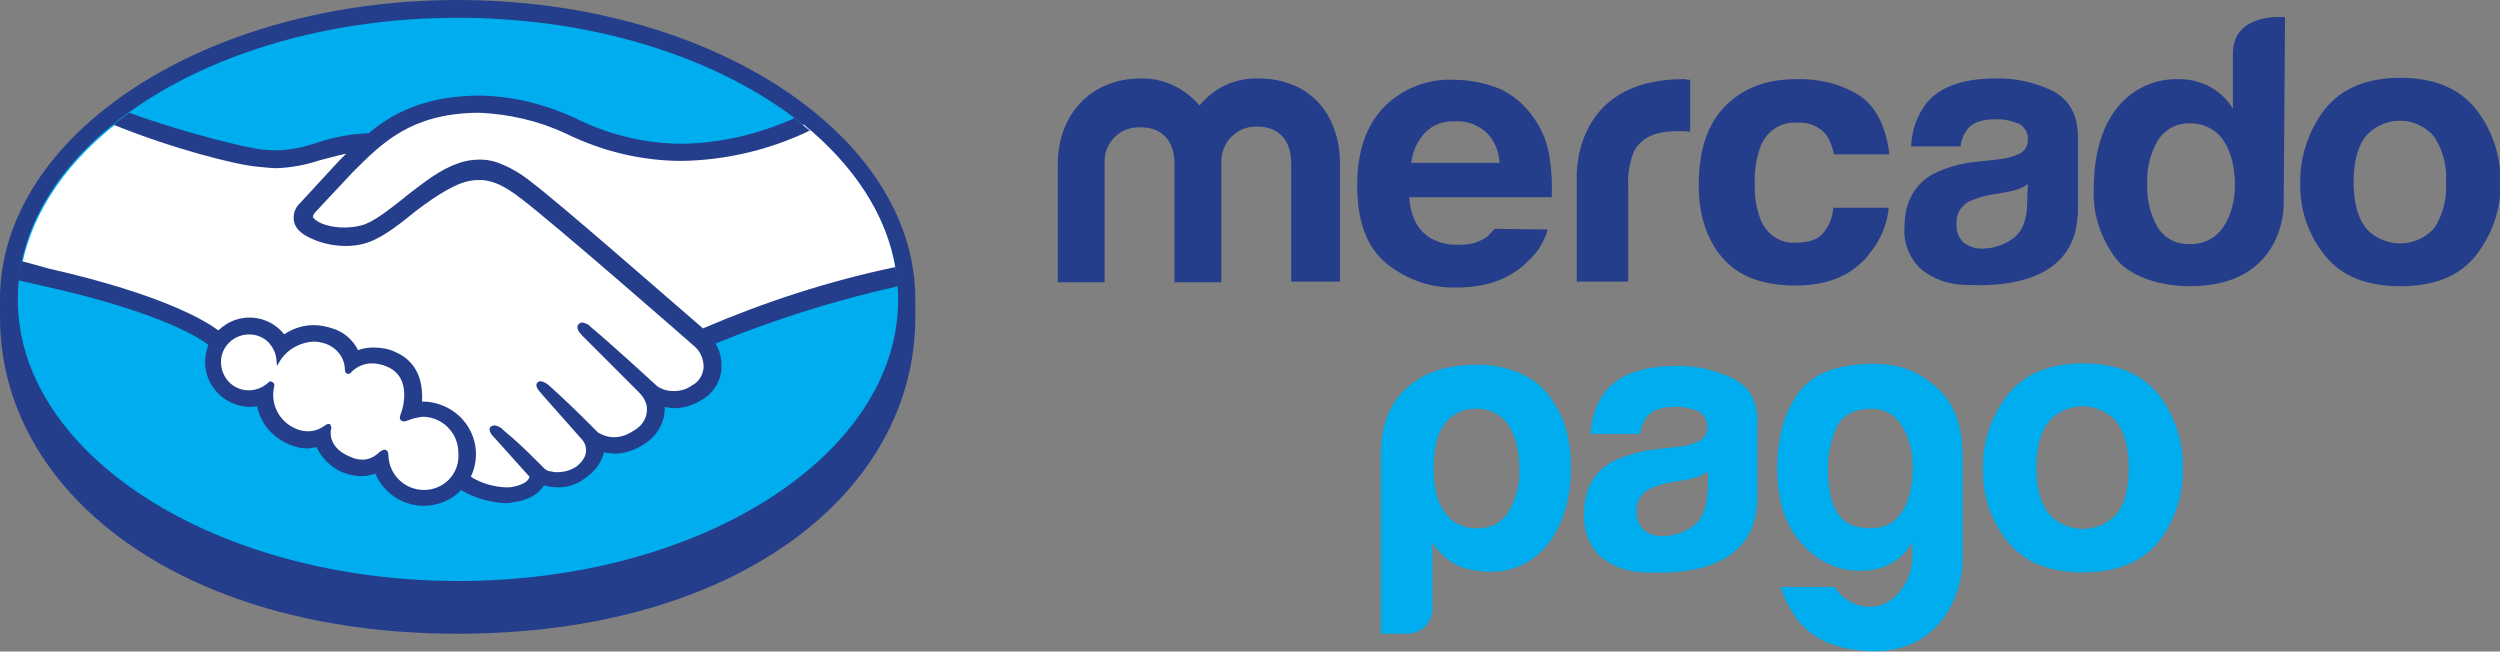 <?xml version="1.0" encoding="utf-8"?>
<!-- Generator: Adobe Illustrator 22.0.0, SVG Export Plug-In . SVG Version: 6.00 Build 0)  -->
<svg version="1.1" id="Layer_1" xmlns="http://www.w3.org/2000/svg" xmlns:xlink="http://www.w3.org/1999/xlink" x="0px" y="0px"
	 viewBox="0 0 379.1 98.8" style="enable-background:new 0 0 379.1 98.8;" xml:space="preserve">
<rect x="0" y="0" width="379.1" height="98.8" fill="#808080" stroke="none"/>
<style type="text/css">
	.st0{fill:#253E8B;}
	.st1{fill:#00AEEF;}
	.st2{fill:#FFFFFF;}
</style>
<title>mp-logo</title>
<path class="st0" d="M138.8,45.4c0-25-31.1-45.4-69.4-45.4S0,20.4,0,45.4c0,0.7,0,2.4,0,2.7c0,26.5,27.2,48,69.4,48
	c42.5,0,69.4-21.5,69.4-48V45.4"/>
<path class="st1" d="M136.2,45.4c0,23.6-29.9,42.7-66.7,42.7S2.7,69,2.7,45.4S32.6,2.7,69.4,2.7S136.2,21.8,136.2,45.4"/>
<path class="st2" d="M47.3,31.9c0,0.1-0.7,0.8-0.3,1.3c1.1,1.3,4.3,2.1,7.6,1.4c2-0.4,4.5-2.4,6.9-4.4c2.6-2.1,5.2-4.2,7.9-5
	c1.8-0.7,3.9-0.7,5.8-0.1c1.9,0.7,3.7,1.7,5.2,3c4.6,3.4,22.9,19.5,26.1,22.2c9.5-4.1,19.3-7.3,29.3-9.5
	c-1.3-8.2-6.4-15.8-13.9-21.9c-10.6,4.4-23.5,6.8-36.2,0.6c-0.1,0-6.9-3.3-13.7-3.1c-10.1,0.2-14.4,4.5-19,9.1L47.3,31.9"/>
<path class="st2" d="M105.7,52.1c-0.2-0.2-21.6-18.9-26.4-22.5c-2.8-2.1-4.4-2.6-6-2.8c-1-0.1-1.9,0-2.8,0.3
	c-2.3,0.6-5.2,2.6-7.8,4.7s-5.3,4.2-7.6,4.7c-2.9,0.6-5.8,0.1-8.4-1.3c-0.6-0.4-1.1-0.9-1.4-1.5c-0.4-1-0.1-2.1,0.7-2.8l5.9-6.4
	l2.1-2c-1.8,0.3-3.6,0.7-5.4,1.2c-2,0.7-4.1,1.1-6.3,1.2c-2.1-0.2-4.3-0.6-6.4-1c-5.8-1.5-11.5-3.6-17-6.1
	C10.5,24,4.9,31.9,3.3,40.4c1.2,0.3,3.2,0.9,4,1.1c19,4.2,24.9,8.6,26,9.5c2.3-2.6,6.3-2.8,8.9-0.5c0.4,0.3,0.7,0.7,1,1.1
	c1.3-1,2.9-1.6,4.5-1.6c0.9,0,1.8,0.2,2.7,0.5c1.7,0.6,3,1.8,3.7,3.4c0.8-0.4,1.7-0.6,2.6-0.6c1.1,0,2.2,0.2,3.2,0.7
	c3.5,1.5,4,4.9,3.7,7.5c0.2,0,0.5,0,0.8,0c4.2,0,7.5,3.4,7.5,7.5c0,1.2-0.3,2.5-0.9,3.6c1.1,0.6,4,2.1,6.5,1.8
	c2-0.2,2.8-0.9,3.1-1.3s0.4-0.6,0.2-0.8l-5.4-6c0,0-0.9-0.8-0.6-1.2s0.8,0.2,1.2,0.5c2.7,2.3,6.1,5.7,6.1,5.7s0.3,0.5,1.5,0.7
	c1.5,0.3,3-0.1,4.2-1c0.3-0.3,0.7-0.6,0.9-1c0,0,0,0-0.1,0c0.8-1.1,0.7-2.5-0.2-3.5l-6.3-7c0,0-0.9-0.8-0.6-1.2s0.8,0.1,1.2,0.5
	c2,1.7,4.8,4.5,7.5,7.1c0.5,0.4,2.9,1.8,6-0.2c1.4-0.8,2.3-2.3,2.2-3.9c-0.2-1-0.6-1.8-1.3-2.5l-8.5-8.6c0,0-0.9-0.8-0.6-1.2
	s0.8,0.2,1.2,0.5c2.7,2.3,10.1,9,10.1,9c1.8,1.1,4.1,1.1,5.8-0.1c1.1-0.6,1.8-1.8,1.9-3.1C107.2,54.2,106.7,53,105.7,52.1"/>
<path class="st2" d="M64.3,63c-1.3,0-2.8,0.8-3,0.7s0.1-0.6,0.2-0.9s1.9-5.5-2.4-7.4c-3.2-1.4-5.2,0.2-5.9,0.9
	c-0.2,0.2-0.3,0.2-0.3-0.1c-0.1-2-1.4-3.8-3.3-4.4C46.9,51,44,52,42.4,54.4c-0.4-2.5-2.7-4.3-5.2-3.9c-2.5,0.4-4.3,2.7-3.9,5.2
	c0.4,2.5,2.7,4.3,5.2,3.9c1-0.1,1.8-0.6,2.5-1.2c0,0.1,0,0.1,0,0.2c-0.6,3,1,5.9,3.8,7c1.5,0.6,3.2,0.3,4.5-0.7
	c0.4-0.3,0.4-0.2,0.4,0.2c-0.2,1.1,0,3.4,3.3,4.7c1.6,0.8,3.6,0.4,4.9-0.9c0.4-0.4,0.5-0.3,0.5,0.3c0.1,3.2,2.9,5.7,6.1,5.6
	s5.7-2.9,5.6-6.1C70,65.5,67.4,63,64.3,63"/>
<path class="st0" d="M64.3,74.3c-2.9,0-5.3-2.3-5.4-5.2c0-0.2,0-0.9-0.6-0.9c-0.3,0-0.5,0.2-0.7,0.3c-0.7,0.7-1.6,1.2-2.6,1.2
	c-0.6,0-1.2-0.1-1.8-0.4c-3.1-1.2-3.2-3.4-3-4.2c0.1-0.2,0-0.5-0.1-0.7L50,64.3h-0.2c-0.2,0-0.4,0.1-0.5,0.2
	c-0.8,0.6-1.7,0.9-2.6,0.9c-0.5,0-1.1-0.1-1.6-0.3c-2.7-1-4.2-3.8-3.5-6.6c0-0.2,0-0.4-0.2-0.5L41,57.8L40.7,58
	c-1.7,1.6-4.4,1.6-6-0.1c-1.6-1.7-1.6-4.4,0.1-6c1.7-1.6,4.4-1.6,6,0.1c0.6,0.7,1,1.5,1.1,2.4l0.1,1.1l0.6-1c1.1-1.6,3-2.6,4.9-2.7
	c0.6,0,1.2,0.1,1.8,0.3c1.8,0.6,3,2.2,3,4c0,0.5,0.4,0.6,0.5,0.6c0.2,0,0.4-0.1,0.5-0.3c0.8-0.8,1.9-1.3,3.1-1.3
	c0.8,0,1.6,0.2,2.3,0.5c4,1.7,2.2,6.8,2.2,6.8c-0.3,0.8-0.4,1.2,0,1.4l0.2,0.1h0.1c0.3,0,0.5-0.1,0.8-0.2c0.7-0.3,1.4-0.4,2.1-0.5
	l0,0c3,0,5.4,2.5,5.4,5.4C69.8,71.8,67.3,74.3,64.3,74.3L64.3,74.3z M106.6,49.8c-6.6-5.7-21.8-19-25.9-22.1
	c-1.6-1.3-3.4-2.4-5.4-3.1c-0.9-0.3-1.7-0.4-2.6-0.4c-1.1,0-2.3,0.2-3.3,0.6c-2.7,0.9-5.3,3-7.9,5l-0.1,0.1
	c-2.4,1.9-4.9,3.9-6.7,4.3c-0.8,0.2-1.7,0.3-2.5,0.3c-2.1,0-4-0.6-4.7-1.5c-0.1-0.2,0-0.4,0.2-0.7l0,0l5.8-6.2
	c4.5-4.5,8.8-8.8,18.7-9h0.5c4.5,0.2,8.9,1.2,13,3.1c5.5,2.7,11.5,4.2,17.7,4.2c6.7-0.1,13.4-1.7,19.4-4.6c-0.8-0.6-1.5-1.2-2.3-1.9
	c-5.3,2.4-11.1,3.8-17,3.9c-5.7,0-11.4-1.4-16.5-4c-4.4-2-9.2-3.2-14.1-3.3H72c-8.3,0.2-13,3.1-16.1,5.7c-2.7,0.1-5.4,0.6-8,1.5
	c-1.8,0.6-3.7,1-5.7,1.1c-0.7,0-2-0.1-2.2-0.1c-2-0.1-12.2-2.6-20.4-5.6c-0.8,0.6-1.6,1.2-2.4,1.8c8.5,3.5,18.8,6.2,22.1,6.4
	c0.9,0.1,1.9,0.2,2.8,0.2c2.2-0.1,4.3-0.5,6.4-1.2c1.2-0.3,2.6-0.7,4-1l-1.1,1.1l-5.9,6.4c-0.9,0.8-1.2,2.1-0.8,3.2
	c0.3,0.7,0.9,1.3,1.6,1.7c1.9,1.1,4.1,1.6,6.2,1.6c0.8,0,1.7-0.1,2.5-0.3c2.5-0.6,5.1-2.6,7.8-4.8c2.2-1.7,5.3-3.9,7.7-4.6
	c0.7-0.2,1.4-0.3,2.1-0.3c0.2,0,0.4,0,0.6,0c1.6,0.2,3.1,0.7,5.8,2.8c4.8,3.6,26.2,22.3,26.4,22.5c0.9,0.8,1.3,2,1.3,3.1
	c-0.1,1.1-0.7,2.2-1.7,2.7c-0.8,0.6-1.8,0.9-2.8,0.9c-0.9,0-1.7-0.2-2.5-0.7c-0.1-0.1-7.4-6.8-10.1-9c-0.3-0.4-0.8-0.6-1.3-0.7
	c-0.2,0-0.4,0.1-0.6,0.3c-0.4,0.5,0.1,1.2,0.6,1.7l8.6,8.6c0.6,0.6,1.1,1.4,1.2,2.3c0.1,1.5-0.7,2.8-2,3.5c-0.9,0.6-1.9,1-3,1
	c-0.9,0-1.7-0.3-2.4-0.7l-1.2-1.2c-2.2-2.2-4.6-4.5-6.2-5.9c-0.3-0.3-0.8-0.6-1.3-0.7c-0.2,0-0.4,0.1-0.5,0.2
	c-0.2,0.2-0.3,0.6,0.2,1.2c0.1,0.2,0.3,0.3,0.4,0.5l6.2,7c0.7,0.8,0.8,2.1,0.1,3L88.2,70c-0.2,0.2-0.4,0.4-0.6,0.6
	c-0.9,0.7-2,1-3.1,1c-0.3,0-0.6,0-0.8-0.1c-0.5,0-0.9-0.2-1.2-0.5l-0.1-0.1c-0.3-0.3-3.5-3.6-6.1-5.7c-0.3-0.4-0.8-0.6-1.3-0.7
	c-0.2,0-0.4,0.1-0.6,0.2c-0.5,0.6,0.3,1.4,0.6,1.7l5.3,5.9c0,0.1-0.1,0.3-0.2,0.4c-0.2,0.3-0.8,0.9-2.8,1.2c-0.2,0-0.5,0-0.7,0
	c-1.8-0.1-3.6-0.6-5.2-1.6c1.9-4,0.2-8.7-3.8-10.6c-1.1-0.5-2.2-0.8-3.4-0.8H64c0.1-2-0.1-5.8-4-7.5c-1-0.5-2.2-0.7-3.3-0.7
	c-0.8,0-1.7,0.1-2.4,0.4c-0.8-1.6-2.2-2.8-3.9-3.3c-0.9-0.3-1.9-0.5-2.8-0.5c-1.6,0-3.2,0.5-4.5,1.4c-2.3-2.9-6.5-3.4-9.4-1.1
	c-0.2,0.2-0.4,0.3-0.6,0.5c-1.7-1.3-8.2-5.4-25.8-9.4c-0.8-0.2-2.8-0.8-4-1.1c-0.2,1-0.4,1.9-0.5,2.9l3.9,0.9
	c18,4,23.9,8.1,24.9,8.9c-0.3,0.8-0.5,1.7-0.5,2.6c0,3.7,3,6.7,6.7,6.8c0.4,0,0.8,0,1.2-0.1c0.5,2.7,2.5,4.9,5.1,5.9
	c0.8,0.3,1.6,0.5,2.4,0.5c0.5,0,1-0.1,1.5-0.2c1.3,2.7,3.9,4.4,6.8,4.4c0.7,0,1.4-0.1,2.1-0.4c1.7,4,6.3,6,10.4,4.3
	c1-0.4,1.9-1,2.6-1.8c2,1.2,4.4,1.9,6.7,2c0.3,0,0.7,0,1-0.1c2.7-0.3,4-1.4,4.6-2.2c0.1-0.1,0.2-0.3,0.3-0.4
	c0.7,0.2,1.4,0.3,2.2,0.3c1.6,0,3.1-0.6,4.3-1.6c1.3-0.9,2.2-2.2,2.6-3.7l0,0c0.5,0.1,1,0.1,1.5,0.2c1.6,0,3.1-0.5,4.5-1.4
	c2-1.2,3.3-3.4,3.2-5.7c0.5,0.1,1,0.2,1.5,0.2c1.5,0,2.9-0.5,4.2-1.3c1.7-1,2.8-2.8,2.9-4.7c0.1-1.3-0.2-2.7-0.9-3.8
	c9-3.7,18.3-6.6,27.7-8.7c-0.1-1-0.2-1.9-0.4-2.9C125.7,42.6,115.9,45.8,106.6,49.8"/>
<path class="st0" d="M369.2,34.5c-2.5,2.9-6.8,3.2-9.7,0.8c-0.3-0.2-0.5-0.5-0.8-0.8c-1.2-1.6-1.8-3.9-1.8-6.9s0.6-5.3,1.8-6.9
	c2.5-2.9,6.9-3.2,9.7-0.7c0.3,0.2,0.5,0.5,0.7,0.7c1.3,2,2,4.4,1.8,6.9C371.1,30,370.5,32.4,369.2,34.5z M375.4,16.5
	c-2.5-3.1-6.3-4.7-11.4-4.7s-8.9,1.6-11.4,4.7c-2.5,3.2-3.8,7.1-3.8,11.1c-0.1,4.1,1.2,8,3.8,11.2c2.5,3.1,6.3,4.6,11.4,4.6
	s8.9-1.5,11.4-4.6c2.5-3.2,3.9-7.1,3.8-11.2C379.2,23.6,377.9,19.6,375.4,16.5"/>
<path class="st0" d="M307.4,30.8c0,2.6-0.8,4.4-2.2,5.4c-1.4,1-3,1.5-4.7,1.5c-1,0-1.9-0.3-2.7-0.9c-0.8-0.7-1.2-1.8-1.1-2.9
	c-0.1-1.4,0.6-2.6,1.8-3.3c1.1-0.5,2.3-0.9,3.6-1.1l1.8-0.3c0.7-0.1,1.4-0.3,2.1-0.5c0.5-0.2,1-0.4,1.5-0.8L307.4,30.8z M311.3,13.8
	c-2.7-1.3-5.7-2-8.7-1.9c-5,0-8.6,1.3-10.6,3.9c-1.4,1.9-2.1,4.1-2.2,6.4h7.5c0.1-1,0.5-1.9,1.1-2.7c0.8-0.9,2.1-1.4,4-1.4
	c1.3-0.1,2.6,0.2,3.8,0.7c0.9,0.5,1.4,1.5,1.3,2.5c0,1-0.7,1.9-1.7,2.2c-1,0.4-2.1,0.6-3.1,0.7l-2.7,0.3c-2.4,0.2-4.7,0.8-6.9,1.9
	c-2.8,1.6-4.3,4.3-4.3,8c-0.2,2.5,0.8,4.9,2.6,6.5c1.9,1.5,4.3,2.3,6.7,2.3c17,0.8,16.8-9,17-11v-11
	C315.2,17.6,313.9,15.2,311.3,13.8"/>
<path class="st0" d="M272.6,18.6c1.6-0.1,3.2,0.5,4.3,1.8c0.6,0.9,1,1.9,1.2,3h8.4c-0.5-4.2-2-7.2-4.5-8.9c-2.9-1.8-6.2-2.6-9.6-2.5
	c-4.6,0-8.2,1.4-10.9,4.2s-3.9,6.8-3.9,11.9c0,4.5,1.2,8.2,3.6,11s6.1,4.2,11.1,4.2c5.1,0,8.9-1.7,11.4-5.1c1.5-1.9,2.5-4.3,2.7-6.7
	H278c-0.1,1.4-0.6,2.7-1.5,3.8c-0.8,1-2.2,1.5-4.1,1.5c-2.5,0.2-4.7-1.4-5.5-3.7c-0.6-1.7-0.9-3.5-0.8-5.2c-0.1-1.9,0.2-3.7,0.8-5.5
	C267.7,20,270,18.4,272.6,18.6"/>
<path class="st0" d="M255.3,12c-17.2,0-16.2,15.2-16.2,15.2v15.5h7.8V28.2c-0.1-1.8,0.2-3.6,0.9-5.3c1.1-2,3.2-3,6.3-3h0.9
	c0.4,0,0.8,0,1.3,0.1v-7.9c-0.4,0-0.6,0-0.7-0.1L255.3,12"/>
<path class="st0" d="M216.1,20.1c1.2-1.2,2.9-1.8,4.6-1.7c1.7-0.1,3.3,0.5,4.6,1.6c1.3,1.2,2,2.9,2.1,4.7H214
	C214.2,23,214.9,21.4,216.1,20.1z M226.6,34.7c-0.3,0.4-0.7,0.8-1.1,1.2c-1.3,0.9-2.8,1.3-4.4,1.2c-1.5,0.1-2.9-0.3-4.2-1
	c-1.9-1.2-3-3.2-3.2-6.2h21.6c0.1-2,0-3.9-0.3-5.9c-0.3-2.2-1.1-4.3-2.4-6.1c-1.3-1.9-3-3.4-5.1-4.4c-2.2-0.9-4.6-1.4-7-1.4
	c-4-0.2-7.8,1.3-10.6,4.1c-2.7,2.8-4.1,6.7-4.1,11.9c0,5.5,1.5,9.5,4.5,11.9c3,2.4,6.7,3.7,10.5,3.6c4.8,0,8.5-1.4,11.2-4.3
	c1.3-1.2,2.2-2.8,2.7-4.5L226.6,34.7"/>
<path class="st0" d="M202.9,42.7h-7.1v-18c0-1.6-0.5-5.5-5.2-5.5c-2.9-0.1-5.3,2.2-5.4,5.1c0,0.2,0,0.3,0,0.5v18h-7.1v-18
	c0-1.6-0.5-5.5-5.2-5.5c-2.9-0.1-5.3,2.1-5.4,5c0,0.2,0,0.3,0,0.5v18h-7.1V24.9c0-7.4,4.9-13,12.6-13c3.4-0.1,6.7,1.5,8.9,4.1
	c2.2-2.7,5.4-4.2,8.9-4.1c7.8,0,12.4,5.4,12.4,13v17.8"/>
<path class="st0" d="M337.1,34.5c-1.1,1.6-3,2.6-5,2.5c-2,0.1-3.8-0.8-4.9-2.5c-1.2-2.1-1.7-4.4-1.6-6.8c-0.1-2.2,0.5-4.4,1.6-6.4
	c1.1-1.7,3-2.7,5-2.6c1.4,0,2.8,0.5,3.9,1.4c1.8,1.6,2.8,4.4,2.8,8C338.9,30.5,338.3,32.7,337.1,34.5z M346.5,2.6
	c0,0-7.9-0.8-7.9,5.5v8.4c-0.8-1.4-2-2.5-3.4-3.3c-1.5-0.8-3.1-1.2-4.8-1.2c-3.7-0.1-7.1,1.5-9.4,4.4s-3.5,7.1-3.5,12.2
	c-0.2,3.9,1.1,7.7,3.5,10.8c2.4,2.8,7,4,11.1,4c14.4,0,14.2-12.3,14.2-12.3L346.5,2.6"/>
<path class="st1" d="M230.4,71.2c0-3-0.6-5.2-1.7-6.8c-1.1-1.6-3-2.5-4.9-2.4c-1.9-0.1-3.7,0.8-4.8,2.4c-1.1,1.4-1.6,3.7-1.6,6.8
	c0,2.9,0.6,5,1.7,6.5c1.1,1.6,3,2.5,4.9,2.4c1.9,0.1,3.7-0.8,4.7-2.4C229.9,75.7,230.5,73.5,230.4,71.2 M217.2,92.3
	c0,1-0.4,2-1.1,2.7c-0.7,0.7-1.7,1.1-2.8,1.1h-3.9V69c0-5.3,1.8-8.6,4.7-10.8c1.9-1.5,4.8-2.9,10.2-2.9c3.6,0,7.9,1.4,10.2,4.2
	c2.6,3.2,3.7,6.7,3.7,11.3c0,4.8-1.1,8.6-3.4,11.6c-2.1,2.8-5.4,4.4-8.9,4.3c-1.7,0-3.4-0.3-5-1c-1.6-0.8-2.8-2-3.7-3.5V92.3"/>
<path class="st1" d="M277.2,71.2c0,5.2,1.5,8.1,4.5,8.7s5.2-0.1,6.6-2.1c0.8-1.2,1.3-2.5,1.5-3.9c0.3-1.7,0.3-3.5,0.1-5.3
	c-0.3-1.7-0.9-3.2-1.9-4.6c-1-1.3-2.6-2.1-4.3-2c-2.6,0-4.3,1-5.2,2.8C277.6,66.9,277.1,69.1,277.2,71.2 M290,84.3v-2
	c-1.2,2-3.2,3.5-5.5,4s-4.7,0.3-6.8-0.6c-2.4-1-4.4-2.8-5.8-5c-1.6-2.5-2.4-5.7-2.4-9.7c0-4.7,1.1-8.5,3.2-11.4s5.6-4.2,10.3-4.4
	s7.4,0.9,10,3c2.9,2.2,4.6,5.6,4.6,10.9V85c0,5.1-3.5,14.5-14.7,13.7c-6.9-0.5-10.7-3.3-12.9-9.7h8.2c1.4,2.2,3.9,3.4,6.5,2.9
	c1.3-0.3,2.5-1.1,3.4-2.2C289.4,88.1,290,86.2,290,84.3"/>
<path class="st1" d="M258.9,74.4c0,2.6-0.8,4.4-2.2,5.4c-1.4,1-3,1.5-4.7,1.5c-1,0-2-0.3-2.7-0.9c-0.8-0.7-1.2-1.8-1.1-2.9
	c-0.1-1.4,0.6-2.6,1.8-3.3c1.1-0.5,2.3-0.9,3.6-1.1l1.8-0.3c0.7-0.1,1.4-0.3,2.1-0.5c0.5-0.2,1-0.5,1.5-0.8v2.9H258.9z M262.8,57.4
	c-2.7-1.3-5.7-2-8.7-1.9c-5,0-8.6,1.3-10.7,3.9c-1.4,1.9-2.1,4.1-2.2,6.4h7.5c0.1-1,0.5-1.9,1.1-2.7c0.8-0.9,2.1-1.4,4-1.4
	c1.3-0.1,2.6,0.2,3.8,0.7c0.9,0.5,1.4,1.5,1.3,2.5c0,1-0.7,1.9-1.7,2.2c-1,0.4-2,0.6-3.1,0.7l-2.7,0.3c-2.4,0.2-4.7,0.9-6.9,1.9
	c-2.9,1.6-4.3,4.3-4.3,8c-0.1,2.5,0.8,4.9,2.6,6.5c1.9,1.5,4.3,2.3,6.7,2.3c17,0.8,16.8-9,17-11V64.7
	C266.7,61.1,265.4,58.7,262.8,57.4"/>
<path class="st1" d="M321.1,77.8c-2.5,2.9-6.8,3.2-9.7,0.8c-0.3-0.2-0.5-0.5-0.8-0.8c-1.2-1.6-1.8-3.9-1.8-6.9s0.6-5.3,1.8-6.9
	c2.5-2.9,6.9-3.2,9.7-0.7c0.3,0.2,0.5,0.5,0.7,0.7c1.2,1.6,1.8,3.9,1.8,6.9S322.3,76.2,321.1,77.8 M327.3,59.8
	c-2.5-3.1-6.3-4.7-11.4-4.7s-8.9,1.6-11.4,4.7c-2.5,3.2-3.9,7.1-3.8,11.2c-0.1,4.1,1.2,8,3.8,11.2c2.5,3.1,6.3,4.6,11.4,4.6
	s8.9-1.6,11.4-4.6c2.5-3.2,3.8-7.1,3.7-11.2C331.1,67,329.8,63,327.3,59.8"/>
</svg>
